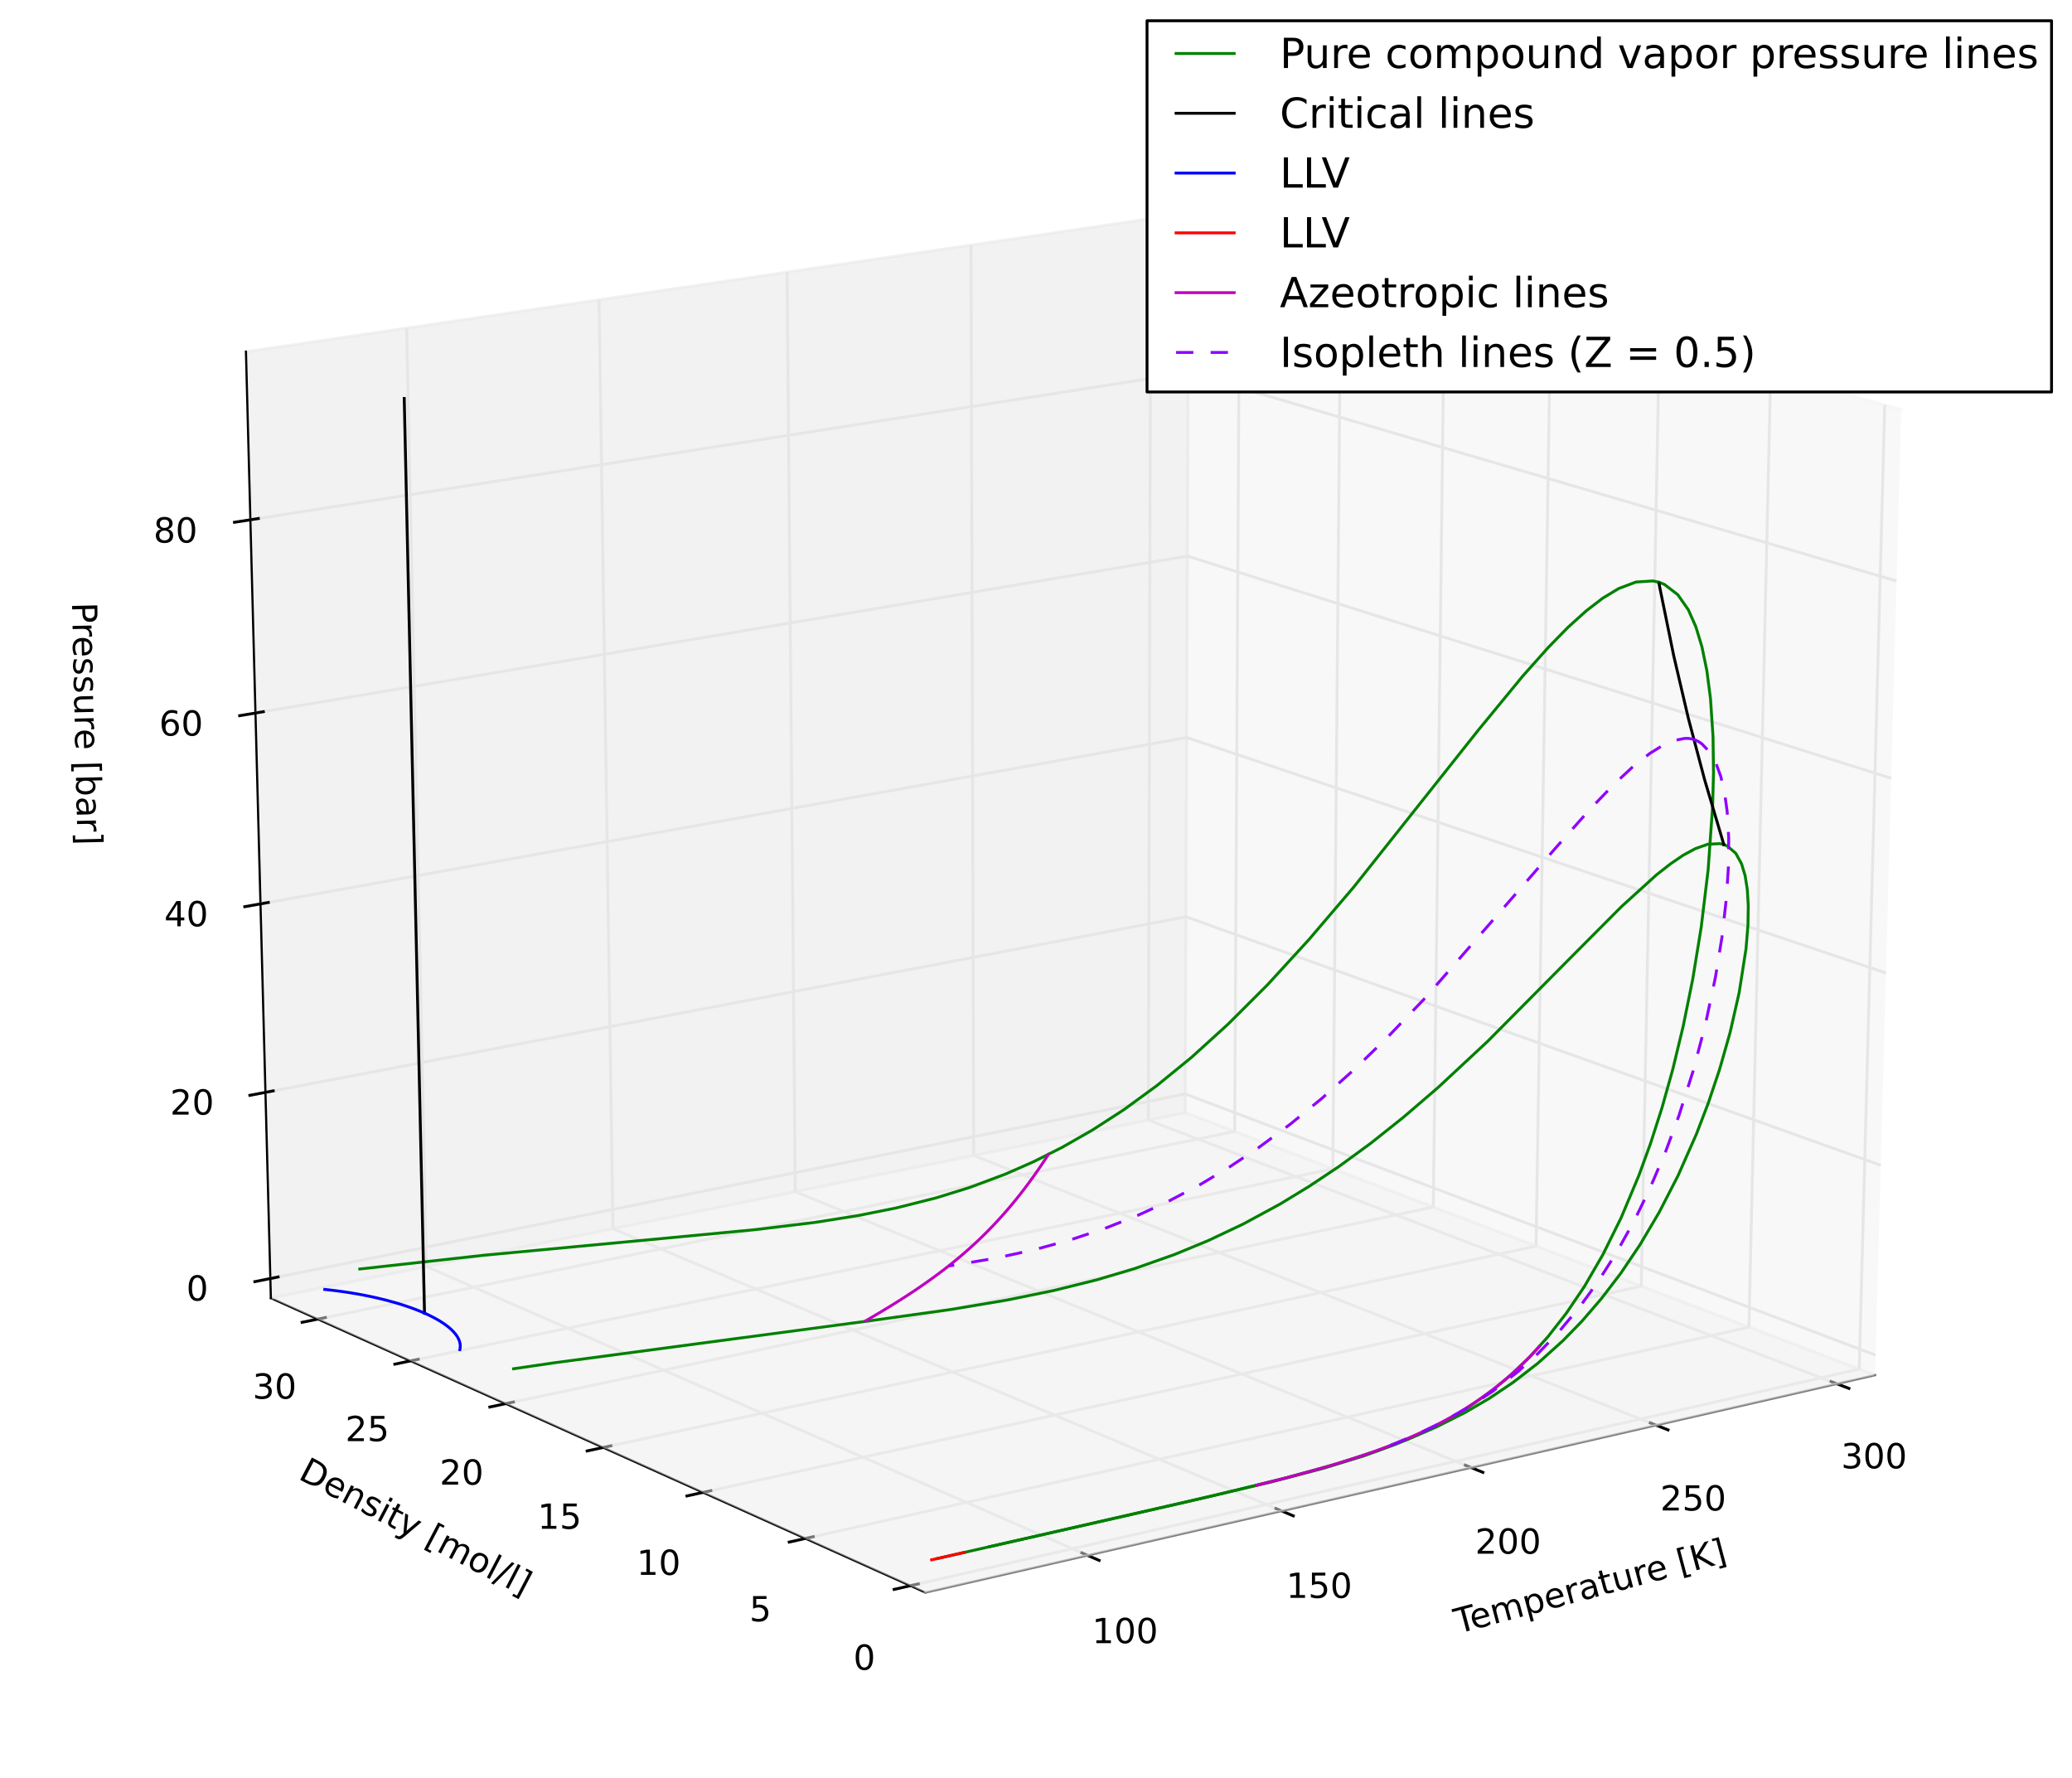 <?xml version="1.0" standalone="no"?>
<!DOCTYPE svg PUBLIC "-//W3C//DTD SVG 1.1//EN"
  "http://www.w3.org/Graphics/SVG/1.1/DTD/svg11.dtd">
<!-- Created with matplotlib (http://matplotlib.sourceforge.net/) -->
<svg width="719pt" height="617pt" viewBox="0 0 719 617"
   xmlns="http://www.w3.org/2000/svg"
   xmlns:xlink="http://www.w3.org/1999/xlink"
   version="1.1"
   id="svg1">
<rect x="0" y="0" width="719" height="617" fill="#333333" stroke="none"/>
<g id="figure1">
<g id="patch1">
<path style="fill: #ffffff; stroke: #ffffff; stroke-width: 1; stroke-linejoin: round; stroke-linecap: square;  opacity: 1"  d="M0 617.4L719.1 617.4L719.1 0
L0 0L0 617.4"/>
</g>
<g id="patch2">
<path style="fill: #ffffff; opacity: 1"  d="M0 617.4L719.1 617.4L719.1 0
L0 0L0 617.4"/>
</g>
<g id="axis3d1">
<g id="patch3">
<path style="fill: #f2f2f2; stroke: #f2f2f2; stroke-width: 1; stroke-linejoin: round; stroke-linecap: square;  opacity: 0.5"  d="M650.673 477.116L411.263 386.043L412.508 73.886
L659.713 142.049"/>
</g>
<g id="line2d1">
<path style="fill: none; stroke: #000000; stroke-width: 0.75; stroke-linejoin: round; stroke-linecap: square;  opacity: 1"  d="M650.673 477.116L321.116 552.548"/>
</g>
<g id="text1">
<defs>
<path id="c_9e4b30cbdf32072672ded72e9074c4c9" d="M-0.297 -72.906l61.672 0l0 8.312l-25.875 0l0 64.594l-9.906 0l0 -64.594l-25.891 0z"/>
<path id="c_0bce5afba2dc6b9024b26277c38ad8e8" d="M56.203 -29.594l0 4.391l-41.312 0q0.594 9.281 5.594 14.141q5 4.859 13.938 4.859q5.172 0 10.031 -1.266q4.859 -1.266 9.656 -3.812l0 8.5q-4.844 2.047 -9.922 3.125q-5.078 1.078 -10.297 1.078q-13.094 0 -20.734 -7.609q-7.641 -7.625 -7.641 -20.625q0 -13.422 7.25 -21.297q7.25 -7.891 19.562 -7.891q11.031 0 17.453 7.109q6.422 7.094 6.422 19.297M47.219 -32.234q-0.094 -7.359 -4.125 -11.75q-4.031 -4.406 -10.672 -4.406q-7.516 0 -12.031 4.25q-4.516 4.25 -5.203 11.969z"/>
<path id="c_4653c6dfde66c7610eae0911760d3490" d="M52 -44.188q3.375 -6.062 8.062 -8.938q4.688 -2.875 11.031 -2.875q8.547 0 13.188 5.984q4.641 5.969 4.641 17l0 33.016l-9.031 0l0 -32.719q0 -7.859 -2.797 -11.656q-2.781 -3.812 -8.484 -3.812q-6.984 0 -11.047 4.641q-4.047 4.625 -4.047 12.641l0 30.906l-9.031 0l0 -32.719q0 -7.906 -2.781 -11.688q-2.781 -3.781 -8.594 -3.781q-6.891 0 -10.953 4.656q-4.047 4.656 -4.047 12.625l0 30.906l-9.031 0l0 -54.688l9.031 0l0 8.5q3.078 -5.031 7.375 -7.422q4.297 -2.391 10.203 -2.391q5.969 0 10.141 3.031q4.172 3.016 6.172 8.781"/>
<path id="c_f15a64fcd463ef4629c48bab42cde24c" d="M18.109 -8.203l0 29l-9.031 0l0 -75.484l9.031 0l0 8.297q2.844 -4.875 7.156 -7.234q4.328 -2.375 10.328 -2.375q9.969 0 16.188 7.906q6.234 7.906 6.234 20.797q0 12.891 -6.234 20.812q-6.219 7.906 -16.188 7.906q-6 0 -10.328 -2.375q-4.312 -2.375 -7.156 -7.25M48.688 -27.297q0 -9.906 -4.078 -15.547q-4.078 -5.641 -11.203 -5.641q-7.141 0 -11.219 5.641q-4.078 5.641 -4.078 15.547q0 9.906 4.078 15.547q4.078 5.641 11.219 5.641q7.125 0 11.203 -5.641q4.078 -5.641 4.078 -15.547"/>
<path id="c_6ec8d5749226675394676a5d2a3b468b" d="M41.109 -46.297q-1.516 -0.875 -3.297 -1.281q-1.781 -0.422 -3.922 -0.422q-7.625 0 -11.703 4.953q-4.078 4.953 -4.078 14.234l0 28.812l-9.031 0l0 -54.688l9.031 0l0 8.5q2.844 -4.984 7.375 -7.391q4.547 -2.422 11.047 -2.422q0.922 0 2.047 0.125q1.125 0.109 2.484 0.359z"/>
<path id="c_01d93a582460e35a7945ca50d148ffeb" d="M34.281 -27.484q-10.891 0 -15.094 2.484q-4.203 2.484 -4.203 8.5q0 4.781 3.156 7.594q3.156 2.797 8.562 2.797q7.484 0 12 -5.297q4.516 -5.297 4.516 -14.078l0 -2zM52.203 -31.203l0 31.203l-8.984 0l0 -8.297q-3.078 4.969 -7.672 7.344q-4.594 2.375 -11.234 2.375q-8.391 0 -13.359 -4.719q-4.953 -4.719 -4.953 -12.625q0 -9.219 6.172 -13.906q6.188 -4.688 18.438 -4.688l12.609 0l0 -0.891q0 -6.203 -4.078 -9.594q-4.078 -3.391 -11.453 -3.391q-4.688 0 -9.141 1.125q-4.438 1.125 -8.531 3.375l0 -8.312q4.922 -1.906 9.562 -2.844q4.641 -0.953 9.031 -0.953q11.875 0 17.734 6.156q5.859 6.141 5.859 18.641"/>
<path id="c_0f8c41144cfbf448378cb6fd1cc8e549" d="M18.312 -70.219l0 15.531l18.5 0l0 6.984l-18.5 0l0 29.688q0 6.688 1.828 8.594q1.828 1.906 7.453 1.906l9.219 0l0 7.516l-9.219 0q-10.406 0 -14.359 -3.875q-3.953 -3.891 -3.953 -14.141l0 -29.688l-6.594 0l0 -6.984l6.594 0l0 -15.531z"/>
<path id="c_3b515ad41f960e225ec85275856806ca" d="M8.5 -21.578l0 -33.109l8.984 0l0 32.766q0 7.766 3.016 11.656q3.031 3.875 9.094 3.875q7.266 0 11.484 -4.641q4.234 -4.641 4.234 -12.656l0 -31l8.984 0l0 54.688l-8.984 0l0 -8.406q-3.266 4.984 -7.594 7.406q-4.312 2.422 -10.031 2.422q-9.422 0 -14.312 -5.859q-4.875 -5.859 -4.875 -17.141M31.109 -56z"/>
<path id="c_d41d8cd98f00b204e9800998ecf8427e" d=""/>
<path id="c_1a1d9ef1e4ddee695bd67a282879f099" d="M8.594 -75.984l20.703 0l0 6.984l-11.719 0l0 75.203l11.719 0l0 6.984l-20.703 0z"/>
<path id="c_7aecf22c350a602b3f972fa102c17cac" d="M9.812 -72.906l9.859 0l0 30.812l32.719 -30.812l12.703 0l-36.188 33.984l38.766 38.922l-12.984 0l-35.016 -35.109l0 35.109l-9.859 0z"/>
<path id="c_5bcf09947f6bf611091602c6fea1d302" d="M30.422 -75.984l0 89.172l-20.703 0l0 -6.984l11.672 0l0 -75.203l-11.672 0l0 -6.984z"/>
</defs>
<g style="fill: #000000; opacity: 1" transform="translate(505.949,566.834)rotate(-14.9)scale(0.12)">
<use xlink:href="#c_9e4b30cbdf32072672ded72e9074c4c9"/>
<use xlink:href="#c_0bce5afba2dc6b9024b26277c38ad8e8" x="44.084"/>
<use xlink:href="#c_4653c6dfde66c7610eae0911760d3490" x="105.607"/>
<use xlink:href="#c_f15a64fcd463ef4629c48bab42cde24c" x="203.02"/>
<use xlink:href="#c_0bce5afba2dc6b9024b26277c38ad8e8" x="266.496"/>
<use xlink:href="#c_6ec8d5749226675394676a5d2a3b468b" x="328.02"/>
<use xlink:href="#c_01d93a582460e35a7945ca50d148ffeb" x="369.133"/>
<use xlink:href="#c_0f8c41144cfbf448378cb6fd1cc8e549" x="430.412"/>
<use xlink:href="#c_3b515ad41f960e225ec85275856806ca" x="469.621"/>
<use xlink:href="#c_6ec8d5749226675394676a5d2a3b468b" x="533"/>
<use xlink:href="#c_0bce5afba2dc6b9024b26277c38ad8e8" x="571.863"/>
<use xlink:href="#c_d41d8cd98f00b204e9800998ecf8427e" x="633.387"/>
<use xlink:href="#c_1a1d9ef1e4ddee695bd67a282879f099" x="665.174"/>
<use xlink:href="#c_7aecf22c350a602b3f972fa102c17cac" x="704.188"/>
<use xlink:href="#c_5bcf09947f6bf611091602c6fea1d302" x="769.764"/>
</g>
</g>
<g id="Line3DCollection1">
<defs>
<path id="coll0_0_dc86cb83b6fb5d5739d0eb410ee98748" d="M377.413 -77.738L147.985 -177.955L141.101 -503.585"/>
<path id="coll0_1_a030c5e006100ea2fa68b9ecaec327d6" d="M444.754 -93.152L212.681 -191.078L207.866 -513.407"/>
<path id="coll0_2_77fe1be028671b2040ec758405d38880" d="M510.504 -108.201L275.966 -203.914L273.129 -523.009"/>
<path id="coll0_3_0f0a630a3b01c3abbb6d16b7d79fd1bb" d="M574.719 -122.899L337.884 -216.473L336.94 -532.396"/>
<path id="coll0_4_09a1b4d3befad26d1c5c8b24bba55868" d="M637.452 -137.258L398.478 -228.764L399.347 -541.578"/>
</defs>
<use style="fill: none; stroke: #e6e6e6; stroke-width: 1; stroke-linejoin: round; stroke-linecap: butt;  opacity: 1" xlink:href="#coll0_0_dc86cb83b6fb5d5739d0eb410ee98748" x="0" y="617.4"/>
<use style="fill: none; stroke: #e6e6e6; stroke-width: 1; stroke-linejoin: round; stroke-linecap: butt;  opacity: 1" xlink:href="#coll0_1_a030c5e006100ea2fa68b9ecaec327d6" x="0" y="617.4"/>
<use style="fill: none; stroke: #e6e6e6; stroke-width: 1; stroke-linejoin: round; stroke-linecap: butt;  opacity: 1" xlink:href="#coll0_2_77fe1be028671b2040ec758405d38880" x="0" y="617.4"/>
<use style="fill: none; stroke: #e6e6e6; stroke-width: 1; stroke-linejoin: round; stroke-linecap: butt;  opacity: 1" xlink:href="#coll0_3_0f0a630a3b01c3abbb6d16b7d79fd1bb" x="0" y="617.4"/>
<use style="fill: none; stroke: #e6e6e6; stroke-width: 1; stroke-linejoin: round; stroke-linecap: butt;  opacity: 1" xlink:href="#coll0_4_09a1b4d3befad26d1c5c8b24bba55868" x="0" y="617.4"/>
</g>
<g id="xtick1">
<g id="line2d2">
<path style="fill: none; stroke: #000000; stroke-width: 1; stroke-linejoin: round; stroke-linecap: square;  opacity: 1"  d="M375.424 538.793L381.398 541.403"/>
</g>
<g id="text2">
<defs>
<path id="c_42baa63129a918535c52adb20d687ea7" d="M12.406 -8.297l16.109 0l0 -55.625l-17.531 3.516l0 -8.984l17.438 -3.516l9.859 0l0 64.609l16.109 0l0 8.297l-41.984 0z"/>
<path id="c_7a2040fe3b94fcd41d0a72c84e93b115" d="M31.781 -66.406q-7.609 0 -11.453 7.5q-3.828 7.484 -3.828 22.531q0 14.984 3.828 22.484q3.844 7.5 11.453 7.5q7.672 0 11.5 -7.5q3.844 -7.5 3.844 -22.484q0 -15.047 -3.844 -22.531q-3.828 -7.5 -11.5 -7.5M31.781 -74.219q12.266 0 18.734 9.703q6.469 9.688 6.469 28.141q0 18.406 -6.469 28.109q-6.469 9.688 -18.734 9.688q-12.25 0 -18.719 -9.688q-6.469 -9.703 -6.469 -28.109q0 -18.453 6.469 -28.141q6.469 -9.703 18.719 -9.703"/>
</defs>
<g style="fill: #000000; opacity: 1" transform="translate(378.964,570.116)scale(0.12)">
<use xlink:href="#c_42baa63129a918535c52adb20d687ea7"/>
<use xlink:href="#c_7a2040fe3b94fcd41d0a72c84e93b115" x="63.623"/>
<use xlink:href="#c_7a2040fe3b94fcd41d0a72c84e93b115" x="127.246"/>
</g>
</g>
</g>
<g id="xtick2">
<g id="line2d3">
<path style="fill: none; stroke: #000000; stroke-width: 1; stroke-linejoin: round; stroke-linecap: square;  opacity: 1"  d="M442.744 523.4L448.782 525.948"/>
</g>
<g id="text3">
<defs>
<path id="c_1260a2df50f305f3db244e29828f968e" d="M10.797 -72.906l38.719 0l0 8.312l-29.688 0l0 17.859q2.141 -0.734 4.281 -1.094q2.156 -0.359 4.312 -0.359q12.203 0 19.328 6.688q7.141 6.688 7.141 18.109q0 11.766 -7.328 18.297q-7.328 6.516 -20.656 6.516q-4.594 0 -9.359 -0.781q-4.75 -0.781 -9.828 -2.344l0 -9.922q4.391 2.391 9.078 3.562q4.688 1.172 9.906 1.172q8.453 0 13.375 -4.438q4.938 -4.438 4.938 -12.062q0 -7.609 -4.938 -12.047q-4.922 -4.453 -13.375 -4.453q-3.953 0 -7.891 0.875q-3.922 0.875 -8.016 2.734z"/>
</defs>
<g style="fill: #000000; opacity: 1" transform="translate(446.327,554.407)scale(0.12)">
<use xlink:href="#c_42baa63129a918535c52adb20d687ea7"/>
<use xlink:href="#c_1260a2df50f305f3db244e29828f968e" x="63.623"/>
<use xlink:href="#c_7a2040fe3b94fcd41d0a72c84e93b115" x="127.246"/>
</g>
</g>
</g>
<g id="xtick3">
<g id="line2d4">
<path style="fill: none; stroke: #000000; stroke-width: 1; stroke-linejoin: round; stroke-linecap: square;  opacity: 1"  d="M508.475 508.371L514.571 510.859"/>
</g>
<g id="text4">
<defs>
<path id="c_ed3f3ed3ebfbd18bcb9c012009a68ad1" d="M19.188 -8.297l34.422 0l0 8.297l-46.281 0l0 -8.297q5.609 -5.812 15.297 -15.594q9.703 -9.797 12.188 -12.641q4.734 -5.312 6.609 -9q1.891 -3.688 1.891 -7.25q0 -5.812 -4.078 -9.469q-4.078 -3.672 -10.625 -3.672q-4.641 0 -9.797 1.609q-5.141 1.609 -11 4.891l0 -9.969q5.953 -2.391 11.125 -3.609q5.188 -1.219 9.484 -1.219q11.328 0 18.062 5.672q6.734 5.656 6.734 15.125q0 4.5 -1.688 8.531q-1.672 4.016 -6.125 9.484q-1.219 1.422 -7.766 8.188q-6.531 6.766 -18.453 18.922"/>
</defs>
<g style="fill: #000000; opacity: 1" transform="translate(511.876,539.069)scale(0.12)">
<use xlink:href="#c_ed3f3ed3ebfbd18bcb9c012009a68ad1"/>
<use xlink:href="#c_7a2040fe3b94fcd41d0a72c84e93b115" x="63.623"/>
<use xlink:href="#c_7a2040fe3b94fcd41d0a72c84e93b115" x="127.246"/>
</g>
</g>
</g>
<g id="xtick4">
<g id="line2d5">
<path style="fill: none; stroke: #000000; stroke-width: 1; stroke-linejoin: round; stroke-linecap: square;  opacity: 1"  d="M572.672 493.692L578.822 496.122"/>
</g>
<g id="text5">
<g style="fill: #000000; opacity: 1" transform="translate(576.104,524.09)scale(0.12)">
<use xlink:href="#c_ed3f3ed3ebfbd18bcb9c012009a68ad1"/>
<use xlink:href="#c_1260a2df50f305f3db244e29828f968e" x="63.623"/>
<use xlink:href="#c_7a2040fe3b94fcd41d0a72c84e93b115" x="127.246"/>
</g>
</g>
</g>
<g id="xtick5">
<g id="line2d6">
<path style="fill: none; stroke: #000000; stroke-width: 1; stroke-linejoin: round; stroke-linecap: square;  opacity: 1"  d="M635.388 479.352L641.588 481.726"/>
</g>
<g id="text6">
<defs>
<path id="c_3dcfa38a02242cb63ec6726c6e70be7a" d="M40.578 -39.312q7.078 1.516 11.047 6.312q3.984 4.781 3.984 11.812q0 10.781 -7.422 16.703q-7.422 5.906 -21.094 5.906q-4.578 0 -9.438 -0.906q-4.859 -0.906 -10.031 -2.719l0 -9.516q4.094 2.391 8.969 3.609q4.891 1.219 10.219 1.219q9.266 0 14.125 -3.656q4.859 -3.656 4.859 -10.641q0 -6.453 -4.516 -10.078q-4.516 -3.641 -12.562 -3.641l-8.5 0l0 -8.109l8.891 0q7.266 0 11.125 -2.906q3.859 -2.906 3.859 -8.375q0 -5.609 -3.984 -8.609q-3.969 -3.016 -11.391 -3.016q-4.062 0 -8.703 0.891q-4.641 0.875 -10.203 2.719l0 -8.781q5.625 -1.562 10.531 -2.344q4.906 -0.781 9.25 -0.781q11.234 0 17.766 5.109q6.547 5.094 6.547 13.781q0 6.062 -3.469 10.234q-3.469 4.172 -9.859 5.781"/>
</defs>
<g style="fill: #000000; opacity: 1" transform="translate(638.87,509.458)scale(0.12)">
<use xlink:href="#c_3dcfa38a02242cb63ec6726c6e70be7a"/>
<use xlink:href="#c_7a2040fe3b94fcd41d0a72c84e93b115" x="63.623"/>
<use xlink:href="#c_7a2040fe3b94fcd41d0a72c84e93b115" x="127.246"/>
</g>
</g>
</g>
</g>
<g id="axis3d2">
<g id="patch4">
<path style="fill: #e6e6e6; stroke: #e6e6e6; stroke-width: 1; stroke-linejoin: round; stroke-linecap: square;  opacity: 0.5"  d="M93.991 450.397L411.263 386.043L412.508 73.886
L85.347 122.018"/>
</g>
<g id="line2d7">
<path style="fill: none; stroke: #000000; stroke-width: 0.75; stroke-linejoin: round; stroke-linecap: square;  opacity: 1"  d="M93.991 450.397L321.116 552.548"/>
</g>
<g id="text7">
<defs>
<path id="c_ff9441f72805bc441fcb0bfe0d774f13" d="M19.672 -64.797l0 56.688l11.922 0q15.094 0 22.094 -6.828q7 -6.844 7 -21.594q0 -14.641 -7 -21.453q-7 -6.812 -22.094 -6.812zM9.812 -72.906l20.266 0q21.188 0 31.094 8.812q9.922 8.812 9.922 27.562q0 18.859 -9.969 27.703q-9.953 8.828 -31.047 8.828l-20.266 0z"/>
<path id="c_fe791a90f5471e2ab20a5ed41a7fa451" d="M54.891 -33.016l0 33.016l-8.984 0l0 -32.719q0 -7.766 -3.031 -11.609q-3.031 -3.859 -9.078 -3.859q-7.281 0 -11.484 4.641q-4.203 4.625 -4.203 12.641l0 30.906l-9.031 0l0 -54.688l9.031 0l0 8.5q3.234 -4.938 7.594 -7.375q4.375 -2.438 10.094 -2.438q9.422 0 14.25 5.828q4.844 5.828 4.844 17.156"/>
<path id="c_8e0810ad13fe20a2a87a2619799b154d" d="M44.281 -53.078l0 8.5q-3.797 -1.953 -7.906 -2.922q-4.094 -0.984 -8.5 -0.984q-6.688 0 -10.031 2.047q-3.344 2.047 -3.344 6.156q0 3.125 2.391 4.906q2.391 1.781 9.625 3.391l3.078 0.688q9.562 2.047 13.594 5.781q4.031 3.734 4.031 10.422q0 7.625 -6.031 12.078q-6.031 4.438 -16.578 4.438q-4.391 0 -9.156 -0.859q-4.766 -0.859 -10.031 -2.562l0 -9.281q4.984 2.594 9.812 3.891q4.828 1.281 9.578 1.281q6.344 0 9.75 -2.172q3.422 -2.172 3.422 -6.125q0 -3.656 -2.469 -5.609q-2.453 -1.953 -10.812 -3.766l-3.125 -0.734q-8.344 -1.75 -12.062 -5.391q-3.703 -3.641 -3.703 -9.984q0 -7.719 5.469 -11.906q5.469 -4.203 15.531 -4.203q4.969 0 9.359 0.734q4.406 0.719 8.109 2.188"/>
<path id="c_6a63bda47b2f3da1cec6aadd80692cfe" d="M9.422 -54.688l8.984 0l0 54.688l-8.984 0zM9.422 -75.984l8.984 0l0 11.391l-8.984 0z"/>
<path id="c_3fe22c4af425ac970aec982ae9662abe" d="M32.172 5.078q-3.797 9.766 -7.422 12.734q-3.609 2.984 -9.656 2.984l-7.188 0l0 -7.516l5.281 0q3.703 0 5.75 -1.766q2.062 -1.75 4.547 -8.297l1.609 -4.094l-22.109 -53.812l9.516 0l17.094 42.766l17.094 -42.766l9.516 0z"/>
<path id="c_f05dd90d41f04bb96ef1ca503cc2044b" d="M30.609 -48.391q-7.219 0 -11.422 5.641q-4.203 5.641 -4.203 15.453q0 9.812 4.172 15.453q4.188 5.641 11.453 5.641q7.188 0 11.375 -5.656q4.203 -5.672 4.203 -15.438q0 -9.719 -4.203 -15.406q-4.188 -5.688 -11.375 -5.688M30.609 -56q11.719 0 18.406 7.625q6.703 7.609 6.703 21.078q0 13.422 -6.703 21.078q-6.688 7.641 -18.406 7.641q-11.766 0 -18.438 -7.641q-6.656 -7.656 -6.656 -21.078q0 -13.469 6.656 -21.078q6.672 -7.625 18.438 -7.625"/>
<path id="c_5099edb83619131346ae654950954dea" d="M9.422 -75.984l8.984 0l0 75.984l-8.984 0z"/>
<path id="c_9c6d5cbc59c6231647eb409cc6b37bb3" d="M25.391 -72.906l8.297 0l-25.391 82.188l-8.297 0z"/>
</defs>
<g style="fill: #000000; opacity: 1" transform="translate(103.134,512.912)rotate(-332.4)scale(0.12)">
<use xlink:href="#c_ff9441f72805bc441fcb0bfe0d774f13"/>
<use xlink:href="#c_0bce5afba2dc6b9024b26277c38ad8e8" x="77.002"/>
<use xlink:href="#c_fe791a90f5471e2ab20a5ed41a7fa451" x="138.525"/>
<use xlink:href="#c_8e0810ad13fe20a2a87a2619799b154d" x="201.904"/>
<use xlink:href="#c_6a63bda47b2f3da1cec6aadd80692cfe" x="254.004"/>
<use xlink:href="#c_0f8c41144cfbf448378cb6fd1cc8e549" x="281.787"/>
<use xlink:href="#c_3fe22c4af425ac970aec982ae9662abe" x="320.996"/>
<use xlink:href="#c_d41d8cd98f00b204e9800998ecf8427e" x="380.176"/>
<use xlink:href="#c_1a1d9ef1e4ddee695bd67a282879f099" x="411.963"/>
<use xlink:href="#c_4653c6dfde66c7610eae0911760d3490" x="450.977"/>
<use xlink:href="#c_f05dd90d41f04bb96ef1ca503cc2044b" x="548.389"/>
<use xlink:href="#c_5099edb83619131346ae654950954dea" x="609.57"/>
<use xlink:href="#c_9c6d5cbc59c6231647eb409cc6b37bb3" x="637.354"/>
<use xlink:href="#c_5099edb83619131346ae654950954dea" x="671.045"/>
<use xlink:href="#c_5bcf09947f6bf611091602c6fea1d302" x="698.828"/>
</g>
</g>
<g id="Line3DCollection2">
<defs>
<path id="coll1_0_0ee89da9a059eeb937096925e138bbc3" d="M654.013 -476.923L645.165 -142.379L315.868 -67.213"/>
<path id="coll1_1_2e33e744ecbc3de7b68d9098a623e6e6" d="M614.424 -487.839L606.897 -156.937L279.431 -83.6"/>
<path id="coll1_2_c5acf36570c46e7a9c19c23723d1b626" d="M575.794 -498.491L569.527 -171.152L243.902 -99.579"/>
<path id="coll1_3_71a7a4b8cc2f60cf39258fb553d3a0f4" d="M538.088 -508.887L533.025 -185.038L209.247 -115.166"/>
<path id="coll1_4_d44ba7ded5d26290b963916a4076f78e" d="M501.275 -519.038L497.362 -198.605L175.434 -130.374"/>
<path id="coll1_5_cb31dd364623a5f8edddf70cf8600c64" d="M465.322 -528.951L462.507 -211.863L142.432 -145.216"/>
<path id="coll1_6_0ac4ea57d06b63b9c76d19584903913d" d="M430.201 -538.636L428.435 -224.825L110.213 -159.707"/>
</defs>
<use style="fill: none; stroke: #e6e6e6; stroke-width: 1; stroke-linejoin: round; stroke-linecap: butt;  opacity: 1" xlink:href="#coll1_0_0ee89da9a059eeb937096925e138bbc3" x="0" y="617.4"/>
<use style="fill: none; stroke: #e6e6e6; stroke-width: 1; stroke-linejoin: round; stroke-linecap: butt;  opacity: 1" xlink:href="#coll1_1_2e33e744ecbc3de7b68d9098a623e6e6" x="0" y="617.4"/>
<use style="fill: none; stroke: #e6e6e6; stroke-width: 1; stroke-linejoin: round; stroke-linecap: butt;  opacity: 1" xlink:href="#coll1_2_c5acf36570c46e7a9c19c23723d1b626" x="0" y="617.4"/>
<use style="fill: none; stroke: #e6e6e6; stroke-width: 1; stroke-linejoin: round; stroke-linecap: butt;  opacity: 1" xlink:href="#coll1_3_71a7a4b8cc2f60cf39258fb553d3a0f4" x="0" y="617.4"/>
<use style="fill: none; stroke: #e6e6e6; stroke-width: 1; stroke-linejoin: round; stroke-linecap: butt;  opacity: 1" xlink:href="#coll1_4_d44ba7ded5d26290b963916a4076f78e" x="0" y="617.4"/>
<use style="fill: none; stroke: #e6e6e6; stroke-width: 1; stroke-linejoin: round; stroke-linecap: butt;  opacity: 1" xlink:href="#coll1_5_cb31dd364623a5f8edddf70cf8600c64" x="0" y="617.4"/>
<use style="fill: none; stroke: #e6e6e6; stroke-width: 1; stroke-linejoin: round; stroke-linecap: butt;  opacity: 1" xlink:href="#coll1_6_0ac4ea57d06b63b9c76d19584903913d" x="0" y="617.4"/>
</g>
<g id="xtick6">
<g id="line2d8">
<path style="fill: none; stroke: #000000; stroke-width: 1; stroke-linejoin: round; stroke-linecap: square;  opacity: 1"  d="M318.662 549.55L310.27 551.465"/>
</g>
<g id="text8">
<g style="fill: #000000; opacity: 1" transform="translate(296.129,579.346)scale(0.12)">
<use xlink:href="#c_7a2040fe3b94fcd41d0a72c84e93b115"/>
</g>
</g>
</g>
<g id="xtick7">
<g id="line2d9">
<path style="fill: none; stroke: #000000; stroke-width: 1; stroke-linejoin: round; stroke-linecap: square;  opacity: 1"  d="M282.208 533.178L273.869 535.046"/>
</g>
<g id="text9">
<g style="fill: #000000; opacity: 1" transform="translate(260.042,562.524)scale(0.12)">
<use xlink:href="#c_1260a2df50f305f3db244e29828f968e"/>
</g>
</g>
</g>
<g id="xtick8">
<g id="line2d10">
<path style="fill: none; stroke: #000000; stroke-width: 1; stroke-linejoin: round; stroke-linecap: square;  opacity: 1"  d="M246.662 517.214L238.375 519.035"/>
</g>
<g id="text10">
<g style="fill: #000000; opacity: 1" transform="translate(220.923,546.431)scale(0.12)">
<use xlink:href="#c_42baa63129a918535c52adb20d687ea7"/>
<use xlink:href="#c_7a2040fe3b94fcd41d0a72c84e93b115" x="63.623"/>
</g>
</g>
</g>
<g id="xtick9">
<g id="line2d11">
<path style="fill: none; stroke: #000000; stroke-width: 1; stroke-linejoin: round; stroke-linecap: square;  opacity: 1"  d="M211.989 501.642L203.755 503.419"/>
</g>
<g id="text11">
<g style="fill: #000000; opacity: 1" transform="translate(186.549,530.425)scale(0.12)">
<use xlink:href="#c_42baa63129a918535c52adb20d687ea7"/>
<use xlink:href="#c_1260a2df50f305f3db244e29828f968e" x="63.623"/>
</g>
</g>
</g>
<g id="xtick10">
<g id="line2d12">
<path style="fill: none; stroke: #000000; stroke-width: 1; stroke-linejoin: round; stroke-linecap: square;  opacity: 1"  d="M178.158 486.449L169.977 488.183"/>
</g>
<g id="text12">
<g style="fill: #000000; opacity: 1" transform="translate(152.545,515.118)scale(0.12)">
<use xlink:href="#c_ed3f3ed3ebfbd18bcb9c012009a68ad1"/>
<use xlink:href="#c_7a2040fe3b94fcd41d0a72c84e93b115" x="63.623"/>
</g>
</g>
</g>
<g id="xtick11">
<g id="line2d13">
<path style="fill: none; stroke: #000000; stroke-width: 1; stroke-linejoin: round; stroke-linecap: square;  opacity: 1"  d="M145.139 471.62L137.01 473.313"/>
</g>
<g id="text13">
<g style="fill: #000000; opacity: 1" transform="translate(119.82,500.025)scale(0.12)">
<use xlink:href="#c_ed3f3ed3ebfbd18bcb9c012009a68ad1"/>
<use xlink:href="#c_1260a2df50f305f3db244e29828f968e" x="63.623"/>
</g>
</g>
</g>
<g id="xtick12">
<g id="line2d14">
<path style="fill: none; stroke: #000000; stroke-width: 1; stroke-linejoin: round; stroke-linecap: square;  opacity: 1"  d="M112.903 457.143L104.827 458.795"/>
</g>
<g id="text14">
<g style="fill: #000000; opacity: 1" transform="translate(87.648,485.291)scale(0.12)">
<use xlink:href="#c_3dcfa38a02242cb63ec6726c6e70be7a"/>
<use xlink:href="#c_7a2040fe3b94fcd41d0a72c84e93b115" x="63.623"/>
</g>
</g>
</g>
</g>
<g id="axis3d3">
<g id="patch5">
<path style="fill: #ececec; stroke: #ececec; stroke-width: 1; stroke-linejoin: round; stroke-linecap: square;  opacity: 0.5"  d="M321.116 552.548L650.673 477.116L411.263 386.043
L93.991 450.397"/>
</g>
<g id="line2d15">
<path style="fill: none; stroke: #000000; stroke-width: 0.75; stroke-linejoin: round; stroke-linecap: square;  opacity: 1"  d="M93.991 450.397L85.347 122.018"/>
</g>
<g id="text15">
<defs>
<path id="c_518d586bee075aa0153eaebfcb5ab11f" d="M19.672 -64.797l0 27.391l12.406 0q6.891 0 10.641 -3.562q3.766 -3.562 3.766 -10.156q0 -6.547 -3.766 -10.109q-3.75 -3.562 -10.641 -3.562zM9.812 -72.906l22.266 0q12.266 0 18.531 5.547q6.281 5.547 6.281 16.234q0 10.797 -6.281 16.312q-6.266 5.516 -18.531 5.516l-12.406 0l0 29.297l-9.859 0z"/>
<path id="c_5cc9741494d2ad8f9764e03ae145569f" d="M48.688 -27.297q0 -9.906 -4.078 -15.547q-4.078 -5.641 -11.203 -5.641q-7.141 0 -11.219 5.641q-4.078 5.641 -4.078 15.547q0 9.906 4.078 15.547q4.078 5.641 11.219 5.641q7.125 0 11.203 -5.641q4.078 -5.641 4.078 -15.547M18.109 -46.391q2.844 -4.875 7.156 -7.234q4.328 -2.375 10.328 -2.375q9.969 0 16.188 7.906q6.234 7.906 6.234 20.797q0 12.891 -6.234 20.812q-6.219 7.906 -16.188 7.906q-6 0 -10.328 -2.375q-4.312 -2.375 -7.156 -7.25l0 8.203l-9.031 0l0 -75.984l9.031 0z"/>
</defs>
<g style="fill: #000000; opacity: 1" transform="translate(24.992,209.07)rotate(-271.3)scale(0.12)">
<use xlink:href="#c_518d586bee075aa0153eaebfcb5ab11f"/>
<use xlink:href="#c_6ec8d5749226675394676a5d2a3b468b" x="58.553"/>
<use xlink:href="#c_0bce5afba2dc6b9024b26277c38ad8e8" x="97.416"/>
<use xlink:href="#c_8e0810ad13fe20a2a87a2619799b154d" x="158.939"/>
<use xlink:href="#c_8e0810ad13fe20a2a87a2619799b154d" x="211.039"/>
<use xlink:href="#c_3b515ad41f960e225ec85275856806ca" x="263.139"/>
<use xlink:href="#c_6ec8d5749226675394676a5d2a3b468b" x="326.518"/>
<use xlink:href="#c_0bce5afba2dc6b9024b26277c38ad8e8" x="365.381"/>
<use xlink:href="#c_d41d8cd98f00b204e9800998ecf8427e" x="426.904"/>
<use xlink:href="#c_1a1d9ef1e4ddee695bd67a282879f099" x="458.691"/>
<use xlink:href="#c_5cc9741494d2ad8f9764e03ae145569f" x="497.705"/>
<use xlink:href="#c_01d93a582460e35a7945ca50d148ffeb" x="561.182"/>
<use xlink:href="#c_6ec8d5749226675394676a5d2a3b468b" x="622.461"/>
<use xlink:href="#c_5bcf09947f6bf611091602c6fea1d302" x="663.574"/>
</g>
</g>
<g id="Line3DCollection3">
<defs>
<path id="coll2_0_5e736dbf83e32ddd744033b934261e62" d="M93.812 -173.799L411.288 -237.829L650.86 -147.214"/>
<path id="coll2_1_46f5366594f901eb49ed7d7a0cc717be" d="M92.112 -238.395L411.534 -299.311L652.637 -213.09"/>
<path id="coll2_2_15c244686eaca279e34705958b9a8518" d="M90.39 -303.792L411.782 -361.516L654.437 -279.803"/>
<path id="coll2_3_7f90035c32f68073deea05328ab21c30" d="M88.647 -370.007L412.033 -424.457L656.26 -347.368"/>
<path id="coll2_4_622ddc9d63a4b72c7c4d318b427c5dc9" d="M86.882 -437.056L412.287 -488.145L658.106 -415.803"/>
</defs>
<use style="fill: none; stroke: #e6e6e6; stroke-width: 1; stroke-linejoin: round; stroke-linecap: butt;  opacity: 1" xlink:href="#coll2_0_5e736dbf83e32ddd744033b934261e62" x="0" y="617.4"/>
<use style="fill: none; stroke: #e6e6e6; stroke-width: 1; stroke-linejoin: round; stroke-linecap: butt;  opacity: 1" xlink:href="#coll2_1_46f5366594f901eb49ed7d7a0cc717be" x="0" y="617.4"/>
<use style="fill: none; stroke: #e6e6e6; stroke-width: 1; stroke-linejoin: round; stroke-linecap: butt;  opacity: 1" xlink:href="#coll2_2_15c244686eaca279e34705958b9a8518" x="0" y="617.4"/>
<use style="fill: none; stroke: #e6e6e6; stroke-width: 1; stroke-linejoin: round; stroke-linecap: butt;  opacity: 1" xlink:href="#coll2_3_7f90035c32f68073deea05328ab21c30" x="0" y="617.4"/>
<use style="fill: none; stroke: #e6e6e6; stroke-width: 1; stroke-linejoin: round; stroke-linecap: butt;  opacity: 1" xlink:href="#coll2_4_622ddc9d63a4b72c7c4d318b427c5dc9" x="0" y="617.4"/>
</g>
<g id="xtick13">
<g id="line2d16">
<path style="fill: none; stroke: #000000; stroke-width: 1; stroke-linejoin: round; stroke-linecap: square;  opacity: 1"  d="M96.495 443.06L88.44 444.684"/>
</g>
<g id="text16">
<g style="fill: #000000; opacity: 1" transform="translate(64.66,451.26)scale(0.12)">
<use xlink:href="#c_7a2040fe3b94fcd41d0a72c84e93b115"/>
</g>
</g>
</g>
<g id="xtick14">
<g id="line2d17">
<path style="fill: none; stroke: #000000; stroke-width: 1; stroke-linejoin: round; stroke-linecap: square;  opacity: 1"  d="M94.812 378.49L86.704 380.037"/>
</g>
<g id="text17">
<g style="fill: #000000; opacity: 1" transform="translate(59.019,386.725)scale(0.12)">
<use xlink:href="#c_ed3f3ed3ebfbd18bcb9c012009a68ad1"/>
<use xlink:href="#c_7a2040fe3b94fcd41d0a72c84e93b115" x="63.623"/>
</g>
</g>
</g>
<g id="xtick15">
<g id="line2d18">
<path style="fill: none; stroke: #000000; stroke-width: 1; stroke-linejoin: round; stroke-linecap: square;  opacity: 1"  d="M93.108 313.12L84.948 314.585"/>
</g>
<g id="text18">
<defs>
<path id="c_a0416418d96557a09b8c1332d34883ba" d="M37.797 -64.312l-24.906 38.922l24.906 0zM35.203 -72.906l12.406 0l0 47.516l10.406 0l0 8.203l-10.406 0l0 17.188l-9.812 0l0 -17.188l-32.906 0l0 -9.516z"/>
</defs>
<g style="fill: #000000; opacity: 1" transform="translate(56.996,321.389)scale(0.12)">
<use xlink:href="#c_a0416418d96557a09b8c1332d34883ba"/>
<use xlink:href="#c_7a2040fe3b94fcd41d0a72c84e93b115" x="63.623"/>
</g>
</g>
</g>
<g id="xtick16">
<g id="line2d19">
<path style="fill: none; stroke: #000000; stroke-width: 1; stroke-linejoin: round; stroke-linecap: square;  opacity: 1"  d="M91.382 246.932L83.169 248.315"/>
</g>
<g id="text19">
<defs>
<path id="c_cc8d6d580d1b10c8632f7a42cd53db8a" d="M33.016 -40.375q-6.641 0 -10.531 4.547q-3.875 4.531 -3.875 12.438q0 7.859 3.875 12.438q3.891 4.562 10.531 4.562q6.641 0 10.516 -4.562q3.875 -4.578 3.875 -12.438q0 -7.906 -3.875 -12.438q-3.875 -4.547 -10.516 -4.547M52.594 -71.297l0 8.984q-3.719 -1.75 -7.5 -2.672q-3.781 -0.938 -7.5 -0.938q-9.766 0 -14.922 6.594q-5.141 6.594 -5.875 19.922q2.875 -4.25 7.219 -6.516q4.359 -2.266 9.578 -2.266q10.984 0 17.359 6.672q6.375 6.656 6.375 18.125q0 11.234 -6.641 18.031q-6.641 6.781 -17.672 6.781q-12.656 0 -19.344 -9.688q-6.688 -9.703 -6.688 -28.109q0 -17.281 8.203 -27.562q8.203 -10.281 22.016 -10.281q3.719 0 7.5 0.734q3.781 0.734 7.891 2.188"/>
</defs>
<g style="fill: #000000; opacity: 1" transform="translate(55.215,255.237)scale(0.12)">
<use xlink:href="#c_cc8d6d580d1b10c8632f7a42cd53db8a"/>
<use xlink:href="#c_7a2040fe3b94fcd41d0a72c84e93b115" x="63.623"/>
</g>
</g>
</g>
<g id="xtick17">
<g id="line2d20">
<path style="fill: none; stroke: #000000; stroke-width: 1; stroke-linejoin: round; stroke-linecap: square;  opacity: 1"  d="M89.635 179.912L81.368 181.21"/>
</g>
<g id="text20">
<defs>
<path id="c_bef35738d52871942e50b9de9b122bab" d="M31.781 -34.625q-7.031 0 -11.062 3.766q-4.016 3.766 -4.016 10.344q0 6.594 4.016 10.359q4.031 3.766 11.062 3.766q7.031 0 11.078 -3.781q4.062 -3.797 4.062 -10.344q0 -6.578 -4.031 -10.344q-4.016 -3.766 -11.109 -3.766M21.922 -38.812q-6.344 -1.562 -9.891 -5.906q-3.531 -4.359 -3.531 -10.609q0 -8.734 6.219 -13.812q6.234 -5.078 17.062 -5.078q10.891 0 17.094 5.078q6.203 5.078 6.203 13.812q0 6.25 -3.547 10.609q-3.531 4.344 -9.828 5.906q7.125 1.656 11.094 6.5q3.984 4.828 3.984 11.797q0 10.609 -6.469 16.281q-6.469 5.656 -18.531 5.656q-12.047 0 -18.531 -5.656q-6.469 -5.672 -6.469 -16.281q0 -6.969 4 -11.797q4.016 -4.844 11.141 -6.5M18.312 -54.391q0 5.656 3.531 8.828q3.547 3.172 9.938 3.172q6.359 0 9.938 -3.172q3.594 -3.172 3.594 -8.828q0 -5.672 -3.594 -8.844q-3.578 -3.172 -9.938 -3.172q-6.391 0 -9.938 3.172q-3.531 3.172 -3.531 8.844"/>
</defs>
<g style="fill: #000000; opacity: 1" transform="translate(53.269,188.254)scale(0.12)">
<use xlink:href="#c_bef35738d52871942e50b9de9b122bab"/>
<use xlink:href="#c_7a2040fe3b94fcd41d0a72c84e93b115" x="63.623"/>
</g>
</g>
</g>
</g>
<g id="axes1">
<g id="line2d21">
<defs>
  <clipPath id="pc4187b6043a42ef6e656d3a675add9dc">
<rect x="0" y="0" width="719.1" height="617.4"/>
  </clipPath>
</defs><path style="fill: none; stroke: #008000; stroke-width: 1; stroke-linejoin: round; stroke-linecap: square;  opacity: 1" clip-path="url(#pc4187b6043a42ef6e656d3a675add9dc)" d="M575.614 202.015L573.612 201.563L567.684 201.944
L561.674 204.209L556.118 207.575L550.367 211.998
L544.14 217.619L537.235 224.668L528.382 234.598
L512.891 253.443L469.727 307.814L454.147 326.066
L439.707 341.818L426.194 355.303L413.464 366.859
L401.407 376.696L389.943 385.061L379.004 392.124
L368.538 398.106L358.503 403.142L348.862 407.377
L336.566 411.982L324.854 415.62L310.962 419.119
L297.823 421.75L282.957 424.107L262.307 426.619
L231.69 429.534L167.957 435.521L124.843 440.298
L124.843 440.298"/>
</g>
<g id="line2d22">
<path style="fill: none; stroke: #008000; stroke-width: 1; stroke-linejoin: round; stroke-linecap: square;  opacity: 1" clip-path="url(#pc4187b6043a42ef6e656d3a675add9dc)" d="M575.613 202.014L577.515 202.742L582.213 206.345
L585.86 211.566L588.476 217.47L590.571 224.372
L592.266 232.547L593.545 242.301L594.43 255.55
L594.602 268.069L594.29 279.892L592.734 301.833
L590.331 321.712L587.393 339.726L584.072 356.09
L580.486 370.944L576.701 384.445L572.765 396.678
L568.723 407.792L562.523 422.563L556.216 435.295
L549.853 446.277L543.472 455.711L537.102 463.85
L530.764 470.854L524.476 476.889L518.247 482.093
L510.06 487.951L502.017 492.799L494.139 496.843
L484.531 501.029L473.375 505.105L459.151 509.463
L440.82 514.263L409.616 521.592L343.376 536.643
L343.376 536.643"/>
</g>
<g id="line2d23">
<path style="fill: none; stroke: #008000; stroke-width: 1; stroke-linejoin: round; stroke-linecap: square;  opacity: 1" clip-path="url(#pc4187b6043a42ef6e656d3a675add9dc)" d="M598.184 293.039L596.844 292.719L592.71 292.896
L588.326 294.433L584.142 296.689L579.702 299.708
L574.791 303.555L562.699 314.528L545.401 331.896
L516.181 361.347L499.008 377.333L486.979 387.662
L475.554 396.75L464.653 404.71L454.218 411.66
L444.199 417.76L431.428 424.678L419.259 430.441
L407.639 435.237L393.813 440.122L380.694 444.028
L365.8 447.728L349.487 451.065L330.026 454.328
L302.734 458.138L192.619 472.797L178.202 474.908
L178.202 474.908"/>
</g>
<g id="line2d24">
<path style="fill: none; stroke: #008000; stroke-width: 1; stroke-linejoin: round; stroke-linecap: square;  opacity: 1" clip-path="url(#pc4187b6043a42ef6e656d3a675add9dc)" d="M598.18 293.037L599.426 293.568L602.323 296.06
L604.335 299.718L605.56 303.785L606.321 308.565
L606.665 314.216L606.554 320.974L605.884 329.178
L603.502 344.417L600.342 358.291L596.72 371.001
L592.809 382.671L588.706 393.4L582.305 407.879
L575.739 420.639L569.078 431.905L562.383 441.835
L555.694 450.573L549.034 458.306L542.424 465.106
L533.711 472.944L525.139 479.588L516.724 485.232
L508.479 490.046L498.424 495.113L488.659 499.34
L477.333 503.569L462.9 508.175L445.933 512.843
L421.175 518.891L360.344 532.792L325.3 540.746
L325.3 540.746"/>
</g>
<g id="line2d25">
<path style="fill: none; stroke: #000000; stroke-width: 1; stroke-linejoin: round; stroke-linecap: square;  opacity: 1" clip-path="url(#pc4187b6043a42ef6e656d3a675add9dc)" d="M598.184 293.039L591.512 270.522L585.881 249.265
L580.795 227.516L575.973 203.918L575.709 202.527
L575.709 202.527"/>
</g>
<g id="line2d26">
<path style="fill: none; stroke: #000000; stroke-width: 1; stroke-linejoin: round; stroke-linecap: square;  opacity: 1" clip-path="url(#pc4187b6043a42ef6e656d3a675add9dc)" d="M140.272 138.257L141.256 182.723L143.171 269.215
L144.103 311.281L144.563 332.029L145.472 372.965
L145.92 393.158L146.143 403.187L146.585 423.11
L146.805 433.005L146.914 437.936L146.969 440.398
L147.078 445.312L147.133 447.766L147.242 452.664
L147.296 455.109L147.307 455.613"/>
</g>
<g id="line2d27">
<path style="fill: none; stroke: #0000ff; stroke-width: 1; stroke-linejoin: round; stroke-linecap: square;  opacity: 1" clip-path="url(#pc4187b6043a42ef6e656d3a675add9dc)" d="M147.307 455.613L147.601 455.744L147.675 455.777
L147.765 455.818L147.879 455.87L147.995 455.923
L148.11 455.976L148.225 456.029L148.339 456.082
L148.453 456.136L148.566 456.189L148.679 456.242
L148.792 456.296L148.903 456.35L149.015 456.404
L149.126 456.457L149.236 456.511L149.412 456.598
L149.671 456.727L149.955 456.871L150.266 457.031
L150.607 457.21L150.98 457.41L151.386 457.634
L151.83 457.886L152.312 458.168L152.833 458.484
L153.394 458.839L153.994 459.239L154.631 459.687
L155.3 460.192L155.995 460.758L156.703 461.394
L157.407 462.107L158.086 462.905L158.697 463.783
L159.127 464.575L159.42 465.302L159.602 465.974
L159.695 466.6L159.713 467.189L159.668 467.744
L159.568 468.269"/>
</g>
<g id="line2d28">
<path style="fill: none; stroke: #0000ff; stroke-width: 1; stroke-linejoin: round; stroke-linecap: square;  opacity: 1" clip-path="url(#pc4187b6043a42ef6e656d3a675add9dc)" d="M147.307 455.613L147.01 455.482L146.935 455.45
L146.841 455.409L146.724 455.358L146.603 455.306
L146.482 455.255L146.36 455.203L146.237 455.151
L146.115 455.1L145.991 455.048L145.868 454.997
L145.743 454.946L145.619 454.895L145.494 454.844
L145.368 454.793L145.242 454.742L145.04 454.661
L144.736 454.541L144.396 454.409L144.015 454.262
L143.587 454.101L143.105 453.922L142.563 453.726
L141.949 453.509L141.254 453.269L140.468 453.006
L139.576 452.717L138.563 452.401L137.41 452.056
L136.098 451.68L134.604 451.275L132.899 450.838
L130.956 450.373L128.738 449.881L126.249 449.376
L123.958 448.952L121.821 448.591L119.811 448.28
L117.906 448.01L116.092 447.774L114.358 447.567
L112.693 447.386"/>
</g>
<g id="line2d29">
<path style="fill: none; stroke: #ff0000; stroke-width: 1; stroke-linejoin: round; stroke-linecap: square;  opacity: 1" clip-path="url(#pc4187b6043a42ef6e656d3a675add9dc)" d="M334.715 538.609L334.714 538.609L334.713 538.61
L334.712 538.61L334.709 538.61L334.707 538.611
L334.704 538.612L334.7 538.612L334.696 538.613
L334.691 538.614L334.686 538.616L334.68 538.617
L334.675 538.618L334.668 538.62L334.661 538.621
L334.654 538.623L334.645 538.625L334.632 538.628
L334.608 538.633L334.58 538.64L334.544 538.648
L334.499 538.658L334.443 538.671L334.373 538.687
L334.286 538.706L334.177 538.731L334.04 538.762
L333.87 538.801L333.658 538.849L333.394 538.909
L333.064 538.984L332.653 539.077L332.142 539.193
L331.507 539.337L330.718 539.516L329.757 539.734
L328.805 539.951L327.862 540.165L326.928 540.377
L326.003 540.586L325.087 540.794L324.18 541
L323.282 541.204"/>
</g>
<g id="line2d30">
<path style="fill: none; stroke: #bf00bf; stroke-width: 1; stroke-linejoin: round; stroke-linecap: square;  opacity: 1" clip-path="url(#pc4187b6043a42ef6e656d3a675add9dc)" d="M363.809 400.552L363.711 400.695L363.444 401.109
L362.778 402.128L361.593 403.913L360.42 405.636
L359.261 407.299L358.115 408.907L356.981 410.461
L355.859 411.963L354.748 413.414L353.649 414.82
L352.559 416.183L351.48 417.5L350.41 418.778
L349.35 420.017L348.298 421.219L347.255 422.385
L346.221 423.521L345.194 424.62L344.175 425.689
L343.163 426.731L342.159 427.746L341.162 428.73
L340.171 429.69L339.185 430.63L338.208 431.542
L337.235 432.433L336.268 433.303L335.307 434.152
L334.351 434.983L333.401 435.796L332.455 436.588
L331.514 437.365L330.578 438.127L329.647 438.874
L328.719 439.605L327.796 440.323L326.877 441.027
L325.962 441.718L325.051 442.397L324.144 443.065
L323.24 443.72L322.34 444.366L321.443 445.001
L320.55 445.627L319.659 446.243L318.772 446.85
L317.888 447.449L317.006 448.04L316.127 448.623
L315.251 449.198L314.378 449.766L313.508 450.327
L312.64 450.882L311.774 451.431L310.911 451.973
L310.05 452.51L309.191 453.041L308.335 453.567
L307.481 454.087L306.629 454.603L305.779 455.114
L304.931 455.621L304.086 456.123L303.242 456.621
L302.4 457.115L301.56 457.606L300.722 458.092
L300.35 458.307"/>
</g>
<g id="line2d31">
<path style="fill: none; stroke: #bf00bf; stroke-width: 1; stroke-linejoin: round; stroke-linecap: square;  opacity: 1" clip-path="url(#pc4187b6043a42ef6e656d3a675add9dc)" d="M534.14 467.235L534.021 467.379L533.653 467.784
L532.734 468.778L531.085 470.511L529.439 472.174
L527.798 473.769L526.163 475.302L524.532 476.774
L522.906 478.188L521.286 479.545L519.671 480.85
L518.061 482.107L516.457 483.314L514.858 484.477
L513.264 485.596L511.677 486.674L510.094 487.713
L508.518 488.717L506.948 489.682L505.382 490.613
L503.823 491.514L502.269 492.385L500.721 493.223
L499.18 494.035L497.643 494.824L496.112 495.583
L494.587 496.32L493.068 497.033L491.555 497.724
L490.047 498.396L488.544 499.048L487.048 499.678
L485.557 500.292L484.071 500.891L482.591 501.473
L481.116 502.038L479.647 502.589L478.184 503.126
L476.726 503.65L475.273 504.161L473.825 504.66
L472.383 505.148L470.946 505.624L469.515 506.091
L468.088 506.547L466.667 506.994L465.251 507.432
L463.84 507.862L462.434 508.283L461.033 508.697
L459.637 509.103L458.246 509.503L456.859 509.896
L455.478 510.283L454.102 510.664L452.73 511.039
L451.363 511.409L450.001 511.773L448.644 512.133
L447.291 512.488L445.942 512.839L444.599 513.186
L443.26 513.528L441.925 513.867L440.595 514.202
L439.27 514.533L437.949 514.862L436.632 515.187
L436.048 515.331"/>
</g>
<g id="line2d32">
<path style="fill: none; stroke: #8f00ff; stroke-width: 1; stroke-linejoin: round; stroke-linecap: butt; stroke-dasharray: 6,6; stroke-dashoffset: 0; opacity: 1" clip-path="url(#pc4187b6043a42ef6e656d3a675add9dc)" d="M587.715 256.493L585.922 256.204L584.584 256.205
L580.91 256.932L576.856 258.698L572.449 261.443
L566.486 266.154L560.046 272.136L551.782 280.733
L539.978 294.029L494.749 346.042L481.508 359.853
L470.033 370.966L458.748 381.055L447.705 390.075
L436.951 398.037L426.521 404.991L416.445 411.007
L405.358 416.85L394.753 421.721L383.383 426.213
L371.442 430.184L359.091 433.566L345.508 436.539
L330.292 439.079L329.283 439.221L329.283 439.221"/>
</g>
<g id="line2d33">
<path style="fill: none; stroke: #8f00ff; stroke-width: 1; stroke-linejoin: round; stroke-linecap: butt; stroke-dasharray: 6,6; stroke-dashoffset: 0; opacity: 1" clip-path="url(#pc4187b6043a42ef6e656d3a675add9dc)" d="M587.718 256.494L589.456 257.329L590.58 258.114
L593.197 260.852L595.371 264.623L597.116 269.369
L598.435 275.028L599.335 281.513L599.878 290.642
L599.774 300.72L599.085 311.536L597.534 325.179
L595.241 339.218L591.737 355.659L587.484 371.736
L582.591 387.099L578.004 399.502L572.264 412.928
L567.129 423.474L560.925 434.629L554.598 444.569
L548.223 453.353L540.935 462.089L533.744 469.571
L526.676 475.964L518.098 482.647L509.842 488.135
L500.414 493.469L491.573 497.732L482.013 501.695
L482.013 501.695"/>
</g>
<g id="matplotlib.axis1">
</g>
<g id="matplotlib.axis2">
</g>
<g id="text21">
<defs>
<path id="c_7b26b13f539f13a4c64eef23b6952d29" d="M4.891 -31.391l26.312 0l0 8l-26.312 0z"/>
<path id="c_9266f381a194deb1d9d439e9a9317ead" d="M9.422 -54.688l8.984 0l0 55.672q0 10.438 -3.984 15.125q-3.969 4.688 -12.812 4.688l-3.422 0l0 -7.609l2.406 0q5.125 0 6.969 -2.375q1.859 -2.359 1.859 -9.828zM9.422 -75.984l8.984 0l0 11.391l-8.984 0z"/>
<path id="c_d650c37394b681142a10dfc54356d478" d="M48.781 -52.594l0 8.406q-3.812 -2.109 -7.641 -3.156q-3.828 -1.047 -7.734 -1.047q-8.75 0 -13.594 5.547q-4.828 5.531 -4.828 15.547q0 10.016 4.828 15.562q4.844 5.531 13.594 5.531q3.906 0 7.734 -1.047q3.828 -1.047 7.641 -3.156l0 8.312q-3.766 1.75 -7.797 2.625q-4.016 0.891 -8.562 0.891q-12.359 0 -19.641 -7.766q-7.266 -7.766 -7.266 -20.953q0 -13.375 7.344 -21.031q7.359 -7.672 20.156 -7.672q4.141 0 8.094 0.859q3.953 0.844 7.672 2.547"/>
<path id="c_73b12fe3945075d29fe0cc9a468fa31e" d="M37.109 -75.984l0 7.484l-8.594 0q-4.828 0 -6.719 1.953q-1.875 1.953 -1.875 7.031l0 4.828l14.797 0l0 6.984l-14.797 0l0 47.703l-9.031 0l0 -47.703l-8.594 0l0 -6.984l8.594 0l0 -3.812q0 -9.125 4.25 -13.297q4.25 -4.188 13.469 -4.188z"/>
<path id="c_e3864de5dabf2f8dd9eee74726882ec1" d="M45.406 -27.984q0 -9.766 -4.031 -15.125q-4.016 -5.375 -11.297 -5.375q-7.219 0 -11.25 5.375q-4.031 5.359 -4.031 15.125q0 9.719 4.031 15.094q4.031 5.375 11.25 5.375q7.281 0 11.297 -5.375q4.031 -5.375 4.031 -15.094M54.391 -6.781q0 13.953 -6.203 20.766q-6.188 6.812 -18.984 6.812q-4.734 0 -8.938 -0.703q-4.203 -0.703 -8.156 -2.172l0 -8.734q3.953 2.141 7.812 3.156q3.859 1.031 7.859 1.031q8.844 0 13.234 -4.609q4.391 -4.609 4.391 -13.938l0 -4.453q-2.781 4.844 -7.125 7.234q-4.344 2.391 -10.406 2.391q-10.047 0 -16.203 -7.656q-6.156 -7.672 -6.156 -20.328q0 -12.688 6.156 -20.344q6.156 -7.672 16.203 -7.672q6.062 0 10.406 2.391q4.344 2.391 7.125 7.219l0 -8.297l8.984 0z"/>
<path id="c_74d54c94aa871ec39e2bc6697dde6c00" d="M54.891 -33.016l0 33.016l-8.984 0l0 -32.719q0 -7.766 -3.031 -11.609q-3.031 -3.859 -9.078 -3.859q-7.281 0 -11.484 4.641q-4.203 4.625 -4.203 12.641l0 30.906l-9.031 0l0 -75.984l9.031 0l0 29.797q3.234 -4.938 7.594 -7.375q4.375 -2.438 10.094 -2.438q9.422 0 14.25 5.828q4.844 5.828 4.844 17.156"/>
<path id="c_a66ecc39892414b9ca9362e0fffdc75b" d="M14.797 -27.297q0 9.906 4.078 15.547q4.078 5.641 11.203 5.641q7.125 0 11.219 -5.641q4.109 -5.641 4.109 -15.547q0 -9.906 -4.109 -15.547q-4.094 -5.641 -11.219 -5.641q-7.125 0 -11.203 5.641q-4.078 5.641 -4.078 15.547M45.406 -8.203q-2.828 4.875 -7.156 7.25q-4.312 2.375 -10.375 2.375q-9.906 0 -16.141 -7.906q-6.219 -7.922 -6.219 -20.812q0 -12.891 6.219 -20.797q6.234 -7.906 16.141 -7.906q6.062 0 10.375 2.375q4.328 2.359 7.156 7.234l0 -8.297l8.984 0l0 75.484l-8.984 0z"/>
<path id="c_d821beae607506e87470f334d9ff47af" d="M45.406 -46.391l0 -29.594l8.984 0l0 75.984l-8.984 0l0 -8.203q-2.828 4.875 -7.156 7.25q-4.312 2.375 -10.375 2.375q-9.906 0 -16.141 -7.906q-6.219 -7.922 -6.219 -20.812q0 -12.891 6.219 -20.797q6.234 -7.906 16.141 -7.906q6.062 0 10.375 2.375q4.328 2.359 7.156 7.234M14.797 -27.297q0 9.906 4.078 15.547q4.078 5.641 11.203 5.641q7.125 0 11.219 -5.641q4.109 -5.641 4.109 -15.547q0 -9.906 -4.109 -15.547q-4.094 -5.641 -11.219 -5.641q-7.125 0 -11.203 5.641q-4.078 5.641 -4.078 15.547"/>
</defs>
<g style="fill: #000000; opacity: 1" transform="translate(74.886,-7.906)scale(0.144)">
<use xlink:href="#c_518d586bee075aa0153eaebfcb5ab11f"/>
<use xlink:href="#c_6ec8d5749226675394676a5d2a3b468b" x="58.553"/>
<use xlink:href="#c_0bce5afba2dc6b9024b26277c38ad8e8" x="97.416"/>
<use xlink:href="#c_8e0810ad13fe20a2a87a2619799b154d" x="158.939"/>
<use xlink:href="#c_8e0810ad13fe20a2a87a2619799b154d" x="211.039"/>
<use xlink:href="#c_3b515ad41f960e225ec85275856806ca" x="263.139"/>
<use xlink:href="#c_6ec8d5749226675394676a5d2a3b468b" x="326.518"/>
<use xlink:href="#c_0bce5afba2dc6b9024b26277c38ad8e8" x="365.381"/>
<use xlink:href="#c_7b26b13f539f13a4c64eef23b6952d29" x="426.904"/>
<use xlink:href="#c_9e4b30cbdf32072672ded72e9074c4c9" x="453.863"/>
<use xlink:href="#c_0bce5afba2dc6b9024b26277c38ad8e8" x="497.947"/>
<use xlink:href="#c_4653c6dfde66c7610eae0911760d3490" x="559.471"/>
<use xlink:href="#c_f15a64fcd463ef4629c48bab42cde24c" x="656.883"/>
<use xlink:href="#c_0bce5afba2dc6b9024b26277c38ad8e8" x="720.359"/>
<use xlink:href="#c_6ec8d5749226675394676a5d2a3b468b" x="781.883"/>
<use xlink:href="#c_01d93a582460e35a7945ca50d148ffeb" x="822.996"/>
<use xlink:href="#c_0f8c41144cfbf448378cb6fd1cc8e549" x="884.275"/>
<use xlink:href="#c_3b515ad41f960e225ec85275856806ca" x="923.484"/>
<use xlink:href="#c_6ec8d5749226675394676a5d2a3b468b" x="986.863"/>
<use xlink:href="#c_0bce5afba2dc6b9024b26277c38ad8e8" x="1025.727"/>
<use xlink:href="#c_7b26b13f539f13a4c64eef23b6952d29" x="1087.25"/>
<use xlink:href="#c_ff9441f72805bc441fcb0bfe0d774f13" x="1123.334"/>
<use xlink:href="#c_0bce5afba2dc6b9024b26277c38ad8e8" x="1200.336"/>
<use xlink:href="#c_fe791a90f5471e2ab20a5ed41a7fa451" x="1261.859"/>
<use xlink:href="#c_8e0810ad13fe20a2a87a2619799b154d" x="1325.238"/>
<use xlink:href="#c_6a63bda47b2f3da1cec6aadd80692cfe" x="1377.338"/>
<use xlink:href="#c_0f8c41144cfbf448378cb6fd1cc8e549" x="1405.121"/>
<use xlink:href="#c_3fe22c4af425ac970aec982ae9662abe" x="1444.33"/>
<use xlink:href="#c_d41d8cd98f00b204e9800998ecf8427e" x="1503.51"/>
<use xlink:href="#c_f15a64fcd463ef4629c48bab42cde24c" x="1535.297"/>
<use xlink:href="#c_6ec8d5749226675394676a5d2a3b468b" x="1598.773"/>
<use xlink:href="#c_f05dd90d41f04bb96ef1ca503cc2044b" x="1637.637"/>
<use xlink:href="#c_9266f381a194deb1d9d439e9a9317ead" x="1698.818"/>
<use xlink:href="#c_0bce5afba2dc6b9024b26277c38ad8e8" x="1726.602"/>
<use xlink:href="#c_d650c37394b681142a10dfc54356d478" x="1788.125"/>
<use xlink:href="#c_0f8c41144cfbf448378cb6fd1cc8e549" x="1843.105"/>
<use xlink:href="#c_6a63bda47b2f3da1cec6aadd80692cfe" x="1882.314"/>
<use xlink:href="#c_f05dd90d41f04bb96ef1ca503cc2044b" x="1910.098"/>
<use xlink:href="#c_fe791a90f5471e2ab20a5ed41a7fa451" x="1971.279"/>
<use xlink:href="#c_d41d8cd98f00b204e9800998ecf8427e" x="2034.658"/>
<use xlink:href="#c_f05dd90d41f04bb96ef1ca503cc2044b" x="2066.445"/>
<use xlink:href="#c_73b12fe3945075d29fe0cc9a468fa31e" x="2127.627"/>
<use xlink:href="#c_d41d8cd98f00b204e9800998ecf8427e" x="2162.832"/>
<use xlink:href="#c_01d93a582460e35a7945ca50d148ffeb" x="2194.619"/>
<use xlink:href="#c_d41d8cd98f00b204e9800998ecf8427e" x="2255.898"/>
<use xlink:href="#c_e3864de5dabf2f8dd9eee74726882ec1" x="2287.686"/>
<use xlink:href="#c_5099edb83619131346ae654950954dea" x="2351.162"/>
<use xlink:href="#c_f05dd90d41f04bb96ef1ca503cc2044b" x="2378.945"/>
<use xlink:href="#c_5cc9741494d2ad8f9764e03ae145569f" x="2440.127"/>
<use xlink:href="#c_01d93a582460e35a7945ca50d148ffeb" x="2503.604"/>
<use xlink:href="#c_5099edb83619131346ae654950954dea" x="2564.883"/>
<use xlink:href="#c_d41d8cd98f00b204e9800998ecf8427e" x="2592.666"/>
<use xlink:href="#c_f15a64fcd463ef4629c48bab42cde24c" x="2624.453"/>
<use xlink:href="#c_74d54c94aa871ec39e2bc6697dde6c00" x="2687.93"/>
<use xlink:href="#c_01d93a582460e35a7945ca50d148ffeb" x="2751.309"/>
<use xlink:href="#c_8e0810ad13fe20a2a87a2619799b154d" x="2812.588"/>
<use xlink:href="#c_0bce5afba2dc6b9024b26277c38ad8e8" x="2864.688"/>
<use xlink:href="#c_d41d8cd98f00b204e9800998ecf8427e" x="2926.211"/>
<use xlink:href="#c_0bce5afba2dc6b9024b26277c38ad8e8" x="2957.998"/>
<use xlink:href="#c_a66ecc39892414b9ca9362e0fffdc75b" x="3019.521"/>
<use xlink:href="#c_3b515ad41f960e225ec85275856806ca" x="3082.998"/>
<use xlink:href="#c_6a63bda47b2f3da1cec6aadd80692cfe" x="3146.377"/>
<use xlink:href="#c_5099edb83619131346ae654950954dea" x="3174.16"/>
<use xlink:href="#c_6a63bda47b2f3da1cec6aadd80692cfe" x="3201.943"/>
<use xlink:href="#c_5cc9741494d2ad8f9764e03ae145569f" x="3229.727"/>
<use xlink:href="#c_6ec8d5749226675394676a5d2a3b468b" x="3293.203"/>
<use xlink:href="#c_6a63bda47b2f3da1cec6aadd80692cfe" x="3334.316"/>
<use xlink:href="#c_3b515ad41f960e225ec85275856806ca" x="3362.1"/>
<use xlink:href="#c_4653c6dfde66c7610eae0911760d3490" x="3425.479"/>
<use xlink:href="#c_d41d8cd98f00b204e9800998ecf8427e" x="3522.891"/>
<use xlink:href="#c_d821beae607506e87470f334d9ff47af" x="3554.678"/>
<use xlink:href="#c_6a63bda47b2f3da1cec6aadd80692cfe" x="3618.154"/>
<use xlink:href="#c_01d93a582460e35a7945ca50d148ffeb" x="3645.938"/>
<use xlink:href="#c_e3864de5dabf2f8dd9eee74726882ec1" x="3707.217"/>
<use xlink:href="#c_6ec8d5749226675394676a5d2a3b468b" x="3770.693"/>
<use xlink:href="#c_01d93a582460e35a7945ca50d148ffeb" x="3811.807"/>
<use xlink:href="#c_4653c6dfde66c7610eae0911760d3490" x="3873.086"/>
</g>
</g>
<g id="legend1">
<g id="patch6">
<path style="fill: #ffffff; stroke: #000000; stroke-width: 1; stroke-linejoin: round; stroke-linecap: square;  opacity: 1"  d="M398.029 136.001L711.9 136.001L711.9 7.2
L398.029 7.2L398.029 136.001z"/>
</g>
<g id="line2d34">
<path style="fill: none; stroke: #008000; stroke-width: 1; stroke-linejoin: round; stroke-linecap: square;  opacity: 1"  d="M408.109 18.561L428.269 18.561"/>
</g>
<g id="line2d35">
</g>
<g id="text22">
<defs>
<path id="c_c48ceabac27bf136feba2f4bf2716ab6" d="M2.984 -54.688l9.516 0l17.094 45.891l17.094 -45.891l9.516 0l-20.516 54.688l-12.203 0z"/>
</defs>
<g style="fill: #000000; opacity: 1" transform="translate(444.109,23.601)scale(0.144)">
<use xlink:href="#c_518d586bee075aa0153eaebfcb5ab11f"/>
<use xlink:href="#c_3b515ad41f960e225ec85275856806ca" x="58.553"/>
<use xlink:href="#c_6ec8d5749226675394676a5d2a3b468b" x="121.932"/>
<use xlink:href="#c_0bce5afba2dc6b9024b26277c38ad8e8" x="160.795"/>
<use xlink:href="#c_d41d8cd98f00b204e9800998ecf8427e" x="222.318"/>
<use xlink:href="#c_d650c37394b681142a10dfc54356d478" x="254.105"/>
<use xlink:href="#c_f05dd90d41f04bb96ef1ca503cc2044b" x="309.086"/>
<use xlink:href="#c_4653c6dfde66c7610eae0911760d3490" x="370.268"/>
<use xlink:href="#c_f15a64fcd463ef4629c48bab42cde24c" x="467.68"/>
<use xlink:href="#c_f05dd90d41f04bb96ef1ca503cc2044b" x="531.156"/>
<use xlink:href="#c_3b515ad41f960e225ec85275856806ca" x="592.338"/>
<use xlink:href="#c_fe791a90f5471e2ab20a5ed41a7fa451" x="655.717"/>
<use xlink:href="#c_d821beae607506e87470f334d9ff47af" x="719.096"/>
<use xlink:href="#c_d41d8cd98f00b204e9800998ecf8427e" x="782.572"/>
<use xlink:href="#c_c48ceabac27bf136feba2f4bf2716ab6" x="814.359"/>
<use xlink:href="#c_01d93a582460e35a7945ca50d148ffeb" x="873.539"/>
<use xlink:href="#c_f15a64fcd463ef4629c48bab42cde24c" x="934.818"/>
<use xlink:href="#c_f05dd90d41f04bb96ef1ca503cc2044b" x="998.295"/>
<use xlink:href="#c_6ec8d5749226675394676a5d2a3b468b" x="1059.477"/>
<use xlink:href="#c_d41d8cd98f00b204e9800998ecf8427e" x="1100.59"/>
<use xlink:href="#c_f15a64fcd463ef4629c48bab42cde24c" x="1132.377"/>
<use xlink:href="#c_6ec8d5749226675394676a5d2a3b468b" x="1195.854"/>
<use xlink:href="#c_0bce5afba2dc6b9024b26277c38ad8e8" x="1234.717"/>
<use xlink:href="#c_8e0810ad13fe20a2a87a2619799b154d" x="1296.24"/>
<use xlink:href="#c_8e0810ad13fe20a2a87a2619799b154d" x="1348.34"/>
<use xlink:href="#c_3b515ad41f960e225ec85275856806ca" x="1400.439"/>
<use xlink:href="#c_6ec8d5749226675394676a5d2a3b468b" x="1463.818"/>
<use xlink:href="#c_0bce5afba2dc6b9024b26277c38ad8e8" x="1502.682"/>
<use xlink:href="#c_d41d8cd98f00b204e9800998ecf8427e" x="1564.205"/>
<use xlink:href="#c_5099edb83619131346ae654950954dea" x="1595.992"/>
<use xlink:href="#c_6a63bda47b2f3da1cec6aadd80692cfe" x="1623.775"/>
<use xlink:href="#c_fe791a90f5471e2ab20a5ed41a7fa451" x="1651.559"/>
<use xlink:href="#c_0bce5afba2dc6b9024b26277c38ad8e8" x="1714.938"/>
<use xlink:href="#c_8e0810ad13fe20a2a87a2619799b154d" x="1776.461"/>
</g>
</g>
<g id="line2d36">
<path style="fill: none; stroke: #000000; stroke-width: 1; stroke-linejoin: round; stroke-linecap: square;  opacity: 1"  d="M408.109 39.307L428.269 39.307"/>
</g>
<g id="line2d37">
</g>
<g id="text23">
<defs>
<path id="c_a469f8ee191679fe73f3b765bd271597" d="M64.406 -67.281l0 10.391q-4.984 -4.641 -10.625 -6.922q-5.641 -2.297 -11.984 -2.297q-12.5 0 -19.141 7.641q-6.641 7.641 -6.641 22.094q0 14.406 6.641 22.047q6.641 7.641 19.141 7.641q6.344 0 11.984 -2.297q5.641 -2.297 10.625 -6.938l0 10.312q-5.172 3.516 -10.969 5.281q-5.781 1.75 -12.219 1.75q-16.562 0 -26.094 -10.125q-9.516 -10.141 -9.516 -27.672q0 -17.578 9.516 -27.703q9.531 -10.141 26.094 -10.141q6.531 0 12.312 1.734q5.797 1.734 10.875 5.203"/>
</defs>
<g style="fill: #000000; opacity: 1" transform="translate(444.109,44.347)scale(0.144)">
<use xlink:href="#c_a469f8ee191679fe73f3b765bd271597"/>
<use xlink:href="#c_6ec8d5749226675394676a5d2a3b468b" x="69.824"/>
<use xlink:href="#c_6a63bda47b2f3da1cec6aadd80692cfe" x="110.938"/>
<use xlink:href="#c_0f8c41144cfbf448378cb6fd1cc8e549" x="138.721"/>
<use xlink:href="#c_6a63bda47b2f3da1cec6aadd80692cfe" x="177.93"/>
<use xlink:href="#c_d650c37394b681142a10dfc54356d478" x="205.713"/>
<use xlink:href="#c_01d93a582460e35a7945ca50d148ffeb" x="260.693"/>
<use xlink:href="#c_5099edb83619131346ae654950954dea" x="321.973"/>
<use xlink:href="#c_d41d8cd98f00b204e9800998ecf8427e" x="349.756"/>
<use xlink:href="#c_5099edb83619131346ae654950954dea" x="381.543"/>
<use xlink:href="#c_6a63bda47b2f3da1cec6aadd80692cfe" x="409.326"/>
<use xlink:href="#c_fe791a90f5471e2ab20a5ed41a7fa451" x="437.109"/>
<use xlink:href="#c_0bce5afba2dc6b9024b26277c38ad8e8" x="500.488"/>
<use xlink:href="#c_8e0810ad13fe20a2a87a2619799b154d" x="562.012"/>
</g>
</g>
<g id="line2d38">
<path style="fill: none; stroke: #0000ff; stroke-width: 1; stroke-linejoin: round; stroke-linecap: square;  opacity: 1"  d="M408.109 60.054L428.269 60.054"/>
</g>
<g id="line2d39">
</g>
<g id="text24">
<defs>
<path id="c_07e3f33241aff50afcba519606f2a979" d="M9.812 -72.906l9.859 0l0 64.609l35.5 0l0 8.297l-45.359 0z"/>
<path id="c_ae70b0af174184799fa4976b9c5da571" d="M28.609 -0l-27.828 -72.906l10.297 0l23.109 61.375l23.141 -61.375l10.25 0l-27.781 72.906z"/>
</defs>
<g style="fill: #000000; opacity: 1" transform="translate(444.109,65.094)scale(0.144)">
<use xlink:href="#c_07e3f33241aff50afcba519606f2a979"/>
<use xlink:href="#c_07e3f33241aff50afcba519606f2a979" x="55.713"/>
<use xlink:href="#c_ae70b0af174184799fa4976b9c5da571" x="100.426"/>
</g>
</g>
<g id="line2d40">
<path style="fill: none; stroke: #ff0000; stroke-width: 1; stroke-linejoin: round; stroke-linecap: square;  opacity: 1"  d="M408.109 80.801L428.269 80.801"/>
</g>
<g id="line2d41">
</g>
<g id="text25">
<g style="fill: #000000; opacity: 1" transform="translate(444.109,85.841)scale(0.144)">
<use xlink:href="#c_07e3f33241aff50afcba519606f2a979"/>
<use xlink:href="#c_07e3f33241aff50afcba519606f2a979" x="55.713"/>
<use xlink:href="#c_ae70b0af174184799fa4976b9c5da571" x="100.426"/>
</g>
</g>
<g id="line2d42">
<path style="fill: none; stroke: #bf00bf; stroke-width: 1; stroke-linejoin: round; stroke-linecap: square;  opacity: 1"  d="M408.109 101.548L428.269 101.548"/>
</g>
<g id="line2d43">
</g>
<g id="text26">
<defs>
<path id="c_6023715d605f81e6eb43b7f9d77e7c51" d="M34.188 -63.188l-13.391 36.281l26.812 0zM28.609 -72.906l11.188 0l27.781 72.906l-10.25 0l-6.641 -18.703l-32.859 0l-6.641 18.703l-10.406 0z"/>
<path id="c_9f267d35ece7e6f3f1d851c2e17a8dec" d="M5.516 -54.688l42.672 0l0 8.203l-33.781 39.312l33.781 0l0 7.172l-43.891 0l0 -8.203l33.797 -39.312l-32.578 0z"/>
</defs>
<g style="fill: #000000; opacity: 1" transform="translate(444.109,106.588)scale(0.144)">
<use xlink:href="#c_6023715d605f81e6eb43b7f9d77e7c51"/>
<use xlink:href="#c_9f267d35ece7e6f3f1d851c2e17a8dec" x="68.408"/>
<use xlink:href="#c_0bce5afba2dc6b9024b26277c38ad8e8" x="120.898"/>
<use xlink:href="#c_f05dd90d41f04bb96ef1ca503cc2044b" x="182.422"/>
<use xlink:href="#c_0f8c41144cfbf448378cb6fd1cc8e549" x="243.604"/>
<use xlink:href="#c_6ec8d5749226675394676a5d2a3b468b" x="282.812"/>
<use xlink:href="#c_f05dd90d41f04bb96ef1ca503cc2044b" x="321.676"/>
<use xlink:href="#c_f15a64fcd463ef4629c48bab42cde24c" x="382.857"/>
<use xlink:href="#c_6a63bda47b2f3da1cec6aadd80692cfe" x="446.334"/>
<use xlink:href="#c_d650c37394b681142a10dfc54356d478" x="474.117"/>
<use xlink:href="#c_d41d8cd98f00b204e9800998ecf8427e" x="529.098"/>
<use xlink:href="#c_5099edb83619131346ae654950954dea" x="560.885"/>
<use xlink:href="#c_6a63bda47b2f3da1cec6aadd80692cfe" x="588.668"/>
<use xlink:href="#c_fe791a90f5471e2ab20a5ed41a7fa451" x="616.451"/>
<use xlink:href="#c_0bce5afba2dc6b9024b26277c38ad8e8" x="679.83"/>
<use xlink:href="#c_8e0810ad13fe20a2a87a2619799b154d" x="741.354"/>
</g>
</g>
<g id="line2d44">
<path style="fill: none; stroke: #8f00ff; stroke-width: 1; stroke-linejoin: round; stroke-linecap: butt; stroke-dasharray: 6,6; stroke-dashoffset: 0; opacity: 1"  d="M408.109 122.295L428.269 122.295"/>
</g>
<g id="line2d45">
</g>
<g id="text27">
<defs>
<path id="c_814edda51889e387a3dfbce453bfa1ec" d="M9.812 -72.906l9.859 0l0 72.906l-9.859 0z"/>
<path id="c_7efa9804c2b4c09a4b614b91fdebee3d" d="M31 -75.875q-6.531 11.219 -9.719 22.219q-3.172 10.984 -3.172 22.266q0 11.266 3.203 22.328q3.203 11.062 9.688 22.25l-7.812 0q-7.312 -11.484 -10.953 -22.562q-3.641 -11.078 -3.641 -22.016q0 -10.891 3.609 -21.922q3.625 -11.047 10.984 -22.562z"/>
<path id="c_00459d740017895360a22eba7af45b6f" d="M5.609 -72.906l57.281 0l0 7.531l-46.094 57.078l47.219 0l0 8.297l-59.516 0l0 -7.516l46.094 -57.078l-44.984 0z"/>
<path id="c_8c0379a31aa3b07b28207e25658c6113" d="M10.594 -45.406l62.594 0l0 8.203l-62.594 0zM10.594 -25.484l62.594 0l0 8.297l-62.594 0z"/>
<path id="c_ed3e21196fb739f392806f09ca0594ef" d="M10.688 -12.406l10.312 0l0 12.406l-10.312 0z"/>
<path id="c_e96974be642f6eac0427d72f9cec6c19" d="M8.016 -75.875l7.812 0q7.312 11.516 10.953 22.562q3.641 11.031 3.641 21.922q0 10.938 -3.641 22.016q-3.641 11.078 -10.953 22.562l-7.812 0q6.484 -11.188 9.688 -22.25q3.203 -11.062 3.203 -22.328q0 -11.281 -3.203 -22.266q-3.203 -11 -9.688 -22.219"/>
</defs>
<g style="fill: #000000; opacity: 1" transform="translate(444.109,127.335)scale(0.144)">
<use xlink:href="#c_814edda51889e387a3dfbce453bfa1ec"/>
<use xlink:href="#c_8e0810ad13fe20a2a87a2619799b154d" x="29.492"/>
<use xlink:href="#c_f05dd90d41f04bb96ef1ca503cc2044b" x="81.592"/>
<use xlink:href="#c_f15a64fcd463ef4629c48bab42cde24c" x="142.773"/>
<use xlink:href="#c_5099edb83619131346ae654950954dea" x="206.25"/>
<use xlink:href="#c_0bce5afba2dc6b9024b26277c38ad8e8" x="234.033"/>
<use xlink:href="#c_0f8c41144cfbf448378cb6fd1cc8e549" x="295.557"/>
<use xlink:href="#c_74d54c94aa871ec39e2bc6697dde6c00" x="334.766"/>
<use xlink:href="#c_d41d8cd98f00b204e9800998ecf8427e" x="398.145"/>
<use xlink:href="#c_5099edb83619131346ae654950954dea" x="429.932"/>
<use xlink:href="#c_6a63bda47b2f3da1cec6aadd80692cfe" x="457.715"/>
<use xlink:href="#c_fe791a90f5471e2ab20a5ed41a7fa451" x="485.498"/>
<use xlink:href="#c_0bce5afba2dc6b9024b26277c38ad8e8" x="548.877"/>
<use xlink:href="#c_8e0810ad13fe20a2a87a2619799b154d" x="610.4"/>
<use xlink:href="#c_d41d8cd98f00b204e9800998ecf8427e" x="662.5"/>
<use xlink:href="#c_7efa9804c2b4c09a4b614b91fdebee3d" x="694.287"/>
<use xlink:href="#c_00459d740017895360a22eba7af45b6f" x="733.301"/>
<use xlink:href="#c_d41d8cd98f00b204e9800998ecf8427e" x="801.807"/>
<use xlink:href="#c_8c0379a31aa3b07b28207e25658c6113" x="833.594"/>
<use xlink:href="#c_d41d8cd98f00b204e9800998ecf8427e" x="917.383"/>
<use xlink:href="#c_7a2040fe3b94fcd41d0a72c84e93b115" x="949.17"/>
<use xlink:href="#c_ed3e21196fb739f392806f09ca0594ef" x="1012.793"/>
<use xlink:href="#c_1260a2df50f305f3db244e29828f968e" x="1044.58"/>
<use xlink:href="#c_e96974be642f6eac0427d72f9cec6c19" x="1108.203"/>
</g>
</g>
</g>
</g>
</g>
</svg>
